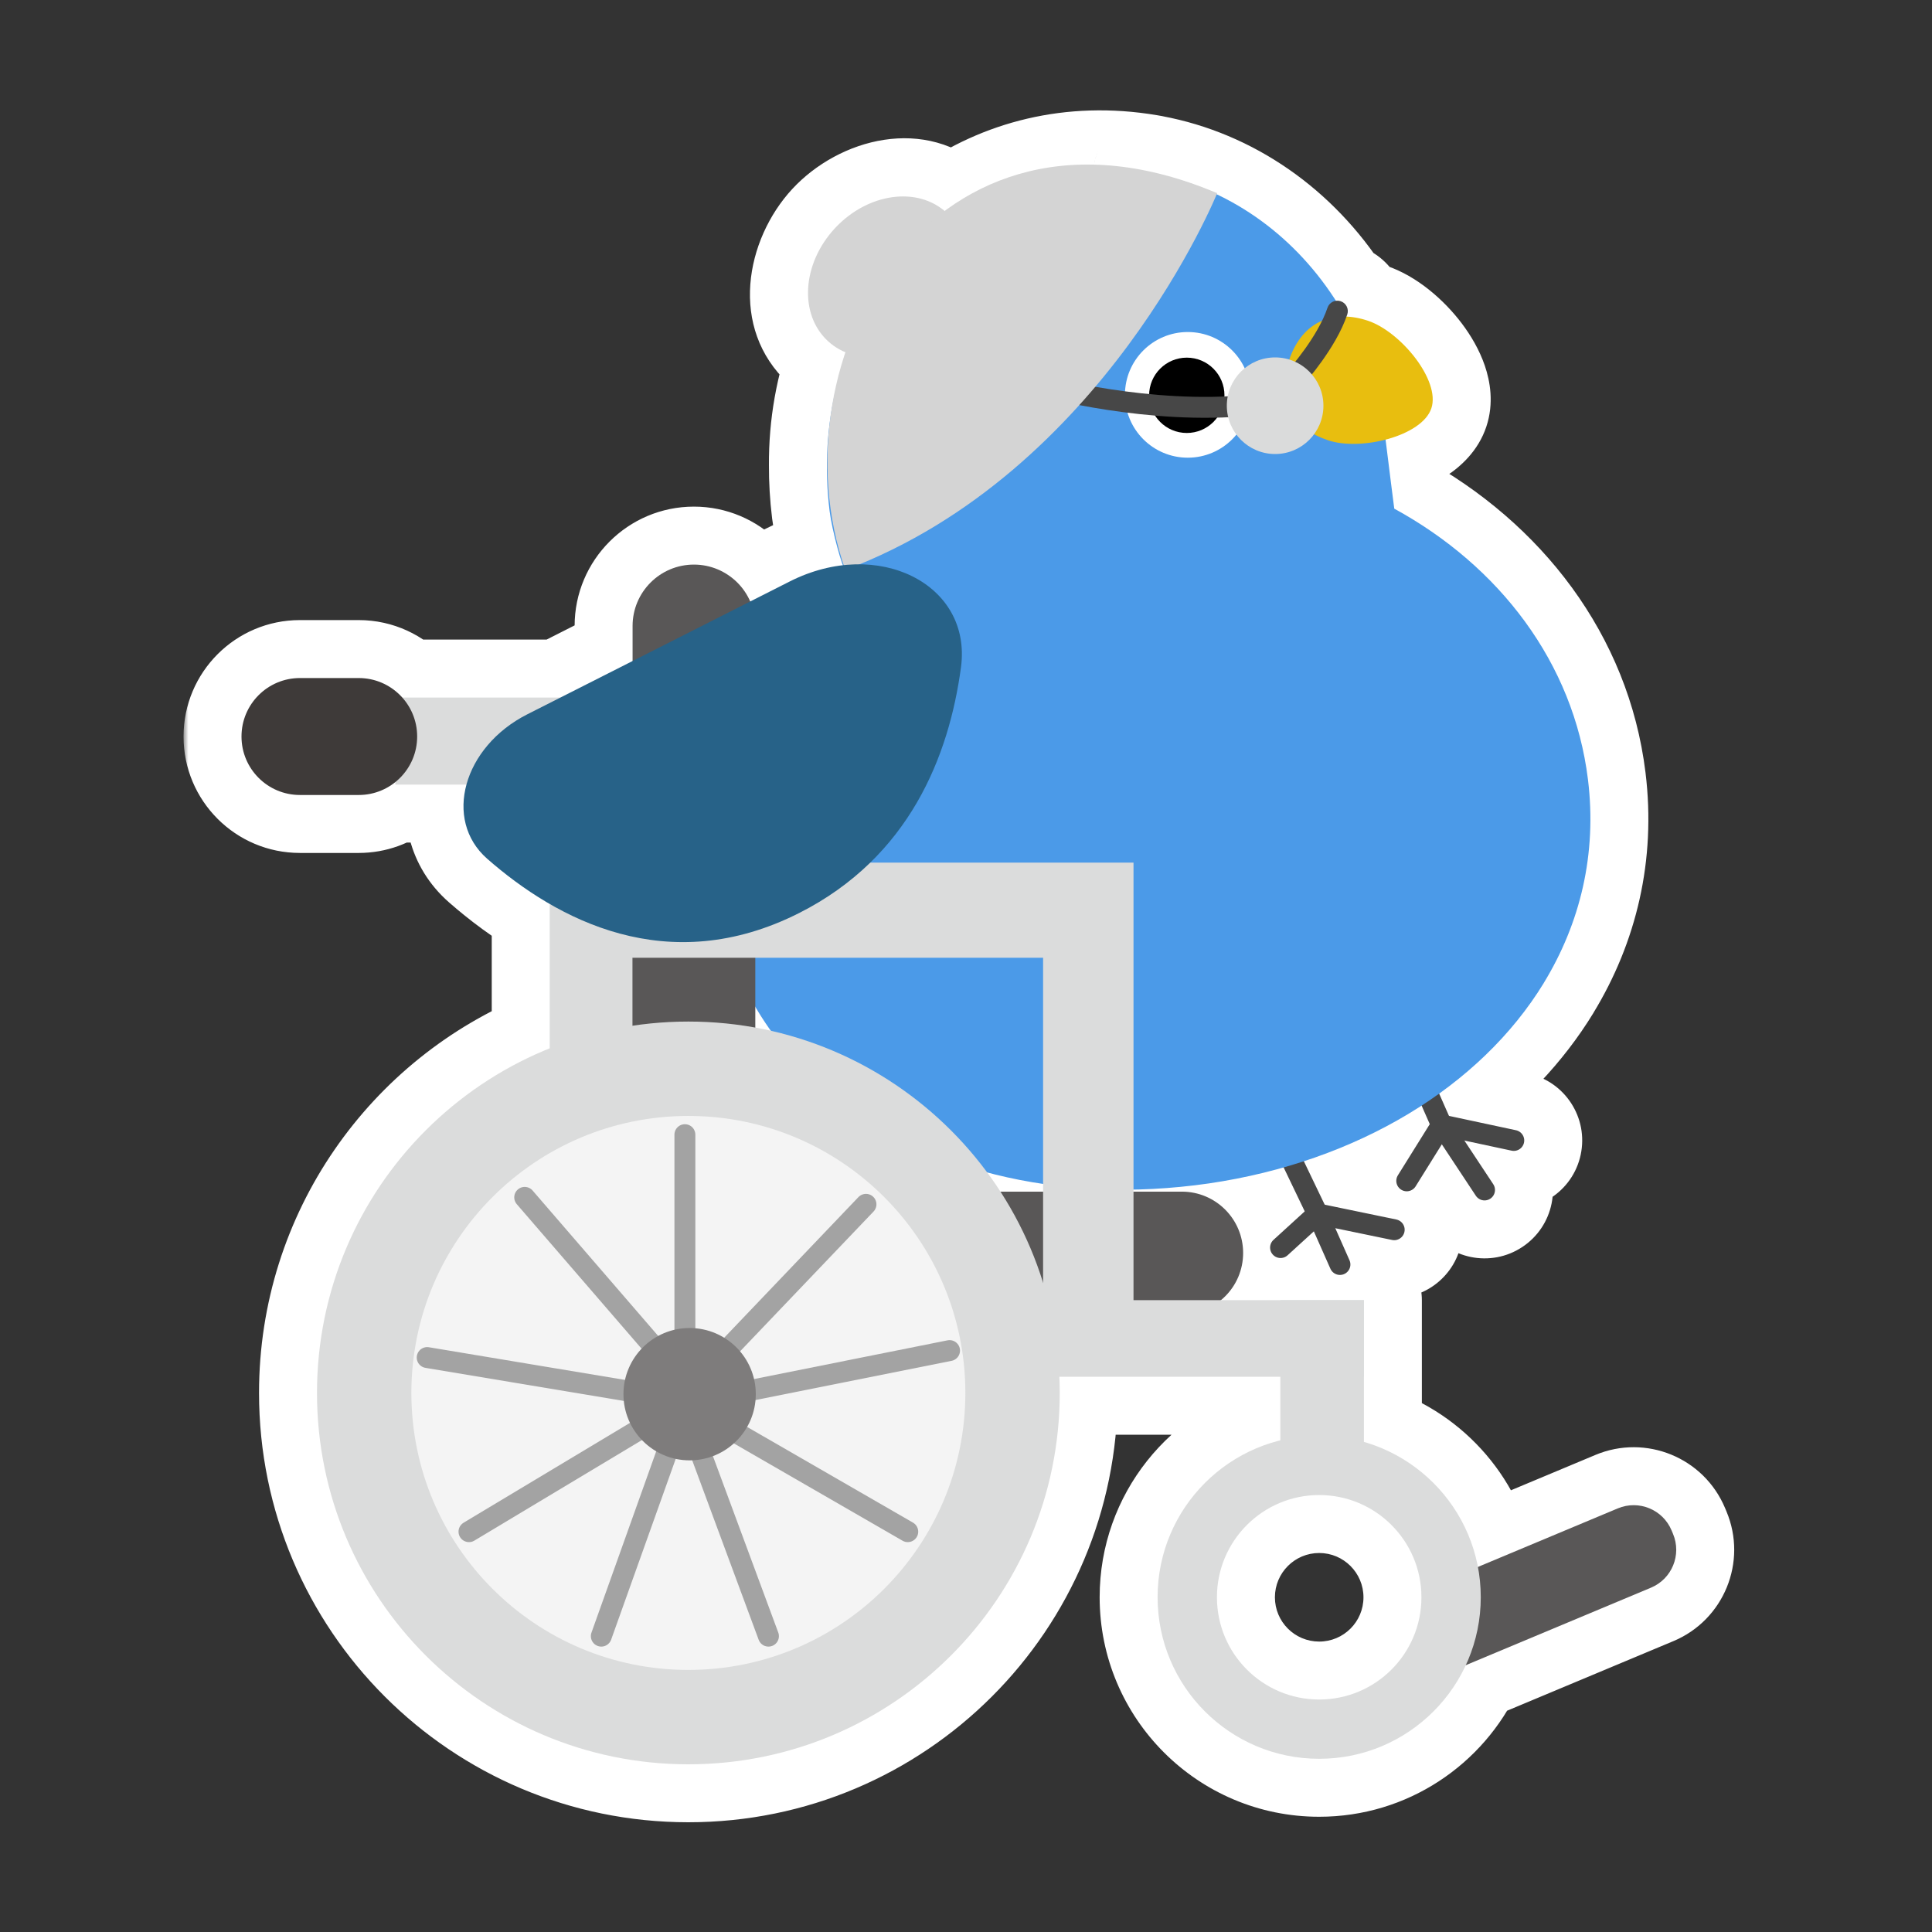 <svg width="200" height="200" viewBox="0 0 200 200" fill="none" xmlns="http://www.w3.org/2000/svg">
<rect x="0" y="0" width="200" height="200" fill="#333333" stroke="none"/>
<mask id="path-1-outside-1_1062_16353" maskUnits="userSpaceOnUse" x="19" y="10.425" width="161" height="179" fill="black">
<rect fill="white" x="19" y="10.425" width="161" height="179"/>
<path d="M98.329 22.362C103.89 18.421 110.934 16.522 118.765 17.841C118.804 17.848 118.843 17.855 118.883 17.861C118.991 17.88 119.099 17.898 119.207 17.918C119.207 17.919 119.206 17.919 119.206 17.921C126.947 19.367 133.805 24.121 138.294 31.138C138.454 31.115 138.622 31.127 138.786 31.182C139.352 31.371 139.659 31.983 139.471 32.55C139.446 32.625 139.417 32.699 139.391 32.774C140.117 32.805 140.865 32.952 141.612 33.202C144.994 34.333 149.136 39.385 148.174 42.268C147.67 43.777 145.689 44.923 143.432 45.511C143.446 45.621 143.463 45.732 143.477 45.843C143.715 47.826 144.334 52.656 144.334 52.656C155.207 58.59 162.9 68.605 164.386 80.696C165.33 88.397 163.585 95.571 159.814 101.75V101.757C157.141 106.13 153.452 110.003 148.982 113.213L149.997 115.516L156.934 117.001C157.517 117.126 157.889 117.701 157.765 118.285C157.64 118.869 157.065 119.241 156.481 119.116L151.593 118.069L154.581 122.589L153.679 123.185L152.777 123.781L149.257 118.458L146.543 122.812C146.227 123.319 145.56 123.474 145.053 123.158C144.546 122.842 144.391 122.175 144.707 121.668L148.01 116.37L147.165 114.453C143.521 116.817 139.421 118.763 134.975 120.213L137.132 124.708L144.546 126.243L144.653 126.271C145.176 126.435 145.499 126.973 145.386 127.521C145.272 128.07 144.762 128.434 144.217 128.378L144.107 128.361L138.229 127.144L139.699 130.462L139.739 130.565C139.909 131.086 139.66 131.662 139.148 131.889C138.636 132.115 138.043 131.913 137.771 131.437L137.722 131.338L136.007 127.468L133.289 129.947C132.848 130.35 132.164 130.317 131.762 129.876C131.359 129.435 131.391 128.751 131.832 128.349L135.065 125.4L132.882 120.852C130.394 121.559 127.807 122.117 125.141 122.508C124.658 122.58 124.167 122.644 123.685 122.702C123.202 122.76 122.711 122.811 122.229 122.861C120.583 123.024 118.952 123.117 117.34 123.146V123.358H122.344C125.848 123.358 128.688 126.2 128.688 129.711L128.681 130.03C128.599 131.653 127.91 133.121 126.828 134.195C126.689 134.334 126.544 134.466 126.393 134.592H141.191V149.265C147.196 150.991 151.815 155.992 152.994 162.208L167.476 156.147C169.644 155.24 172.135 156.261 173.042 158.43L173.192 158.788C174.1 160.956 173.078 163.448 170.91 164.355L151.74 172.377C149.083 178.1 143.285 182.07 136.562 182.07C127.326 182.07 119.835 174.579 119.835 165.343C119.835 157.493 125.241 150.905 132.539 149.104V142.522H109.666C109.69 143.077 109.704 143.635 109.704 144.195C109.704 165.422 92.494 182.64 71.26 182.64C50.026 182.64 32.815 165.429 32.815 144.195C32.816 128.037 42.783 114.21 56.905 108.522V93.575C54.481 92.176 52.31 90.543 50.438 88.901C48.155 86.898 47.527 84.022 48.287 81.223H40.928V80.958C39.89 81.795 38.571 82.297 37.135 82.297H31.049C27.708 82.297 25 79.588 25 76.247V76.24C25 72.9 27.708 70.192 31.049 70.191H37.135C38.927 70.191 40.537 70.971 41.645 72.21H58.015L65.484 68.428V64.798C65.484 61.294 68.326 58.445 71.837 58.445C73.589 58.445 75.175 59.159 76.329 60.306C76.887 60.864 77.341 61.528 77.661 62.264L81.758 60.19C83.594 59.261 85.457 58.717 87.251 58.512C86.812 57.352 86.08 54.509 85.882 52.916C85.684 51.311 85.594 49.729 85.601 48.178C85.567 44.112 86.288 40.159 87.642 36.516C86.93 36.237 86.271 35.833 85.694 35.299C82.7 32.525 83.026 27.305 86.422 23.639C89.818 19.973 94.999 19.249 97.993 22.023C98.111 22.131 98.222 22.246 98.329 22.362ZM136.562 154.766C130.722 154.766 125.978 159.503 125.978 165.351C125.978 171.198 130.714 175.934 136.562 175.935C142.409 175.935 147.146 171.198 147.146 165.351C147.146 159.503 142.402 154.766 136.562 154.766ZM154.581 122.589C154.91 123.087 154.773 123.757 154.275 124.087C153.777 124.416 153.107 124.279 152.777 123.781L154.581 122.589ZM102.193 121.372C102.672 122.019 103.131 122.681 103.568 123.358H107.981V122.561C106 122.268 104.067 121.871 102.193 121.372ZM78.189 106.375C78.729 106.473 79.265 106.583 79.797 106.704C79.224 105.903 78.686 105.077 78.189 104.225V106.375Z"/>
</mask>
<path d="M98.329 22.362C103.89 18.421 110.934 16.522 118.765 17.841C118.804 17.848 118.843 17.855 118.883 17.861C118.991 17.88 119.099 17.898 119.207 17.918C119.207 17.919 119.206 17.919 119.206 17.921C126.947 19.367 133.805 24.121 138.294 31.138C138.454 31.115 138.622 31.127 138.786 31.182C139.352 31.371 139.659 31.983 139.471 32.55C139.446 32.625 139.417 32.699 139.391 32.774C140.117 32.805 140.865 32.952 141.612 33.202C144.994 34.333 149.136 39.385 148.174 42.268C147.67 43.777 145.689 44.923 143.432 45.511C143.446 45.621 143.463 45.732 143.477 45.843C143.715 47.826 144.334 52.656 144.334 52.656C155.207 58.59 162.9 68.605 164.386 80.696C165.33 88.397 163.585 95.571 159.814 101.75V101.757C157.141 106.13 153.452 110.003 148.982 113.213L149.997 115.516L156.934 117.001C157.517 117.126 157.889 117.701 157.765 118.285C157.64 118.869 157.065 119.241 156.481 119.116L151.593 118.069L154.581 122.589L153.679 123.185L152.777 123.781L149.257 118.458L146.543 122.812C146.227 123.319 145.56 123.474 145.053 123.158C144.546 122.842 144.391 122.175 144.707 121.668L148.01 116.37L147.165 114.453C143.521 116.817 139.421 118.763 134.975 120.213L137.132 124.708L144.546 126.243L144.653 126.271C145.176 126.435 145.499 126.973 145.386 127.521C145.272 128.07 144.762 128.434 144.217 128.378L144.107 128.361L138.229 127.144L139.699 130.462L139.739 130.565C139.909 131.086 139.66 131.662 139.148 131.889C138.636 132.115 138.043 131.913 137.771 131.437L137.722 131.338L136.007 127.468L133.289 129.947C132.848 130.35 132.164 130.317 131.762 129.876C131.359 129.435 131.391 128.751 131.832 128.349L135.065 125.4L132.882 120.852C130.394 121.559 127.807 122.117 125.141 122.508C124.658 122.58 124.167 122.644 123.685 122.702C123.202 122.76 122.711 122.811 122.229 122.861C120.583 123.024 118.952 123.117 117.34 123.146V123.358H122.344C125.848 123.358 128.688 126.2 128.688 129.711L128.681 130.03C128.599 131.653 127.91 133.121 126.828 134.195C126.689 134.334 126.544 134.466 126.393 134.592H141.191V149.265C147.196 150.991 151.815 155.992 152.994 162.208L167.476 156.147C169.644 155.24 172.135 156.261 173.042 158.43L173.192 158.788C174.1 160.956 173.078 163.448 170.91 164.355L151.74 172.377C149.083 178.1 143.285 182.07 136.562 182.07C127.326 182.07 119.835 174.579 119.835 165.343C119.835 157.493 125.241 150.905 132.539 149.104V142.522H109.666C109.69 143.077 109.704 143.635 109.704 144.195C109.704 165.422 92.494 182.64 71.26 182.64C50.026 182.64 32.815 165.429 32.815 144.195C32.816 128.037 42.783 114.21 56.905 108.522V93.575C54.481 92.176 52.31 90.543 50.438 88.901C48.155 86.898 47.527 84.022 48.287 81.223H40.928V80.958C39.89 81.795 38.571 82.297 37.135 82.297H31.049C27.708 82.297 25 79.588 25 76.247V76.24C25 72.9 27.708 70.192 31.049 70.191H37.135C38.927 70.191 40.537 70.971 41.645 72.21H58.015L65.484 68.428V64.798C65.484 61.294 68.326 58.445 71.837 58.445C73.589 58.445 75.175 59.159 76.329 60.306C76.887 60.864 77.341 61.528 77.661 62.264L81.758 60.19C83.594 59.261 85.457 58.717 87.251 58.512C86.812 57.352 86.08 54.509 85.882 52.916C85.684 51.311 85.594 49.729 85.601 48.178C85.567 44.112 86.288 40.159 87.642 36.516C86.93 36.237 86.271 35.833 85.694 35.299C82.7 32.525 83.026 27.305 86.422 23.639C89.818 19.973 94.999 19.249 97.993 22.023C98.111 22.131 98.222 22.246 98.329 22.362ZM136.562 154.766C130.722 154.766 125.978 159.503 125.978 165.351C125.978 171.198 130.714 175.934 136.562 175.935C142.409 175.935 147.146 171.198 147.146 165.351C147.146 159.503 142.402 154.766 136.562 154.766ZM154.581 122.589C154.91 123.087 154.773 123.757 154.275 124.087C153.777 124.416 153.107 124.279 152.777 123.781L154.581 122.589ZM102.193 121.372C102.672 122.019 103.131 122.681 103.568 123.358H107.981V122.561C106 122.268 104.067 121.871 102.193 121.372ZM78.189 106.375C78.729 106.473 79.265 106.583 79.797 106.704C79.224 105.903 78.686 105.077 78.189 104.225V106.375Z" fill="#898989"/>
<path d="M98.329 22.362L93.921 26.433C95.967 28.648 99.339 29.001 101.799 27.258L98.329 22.362ZM118.765 17.841L119.769 11.925L119.761 11.924L118.765 17.841ZM118.883 17.861L117.852 23.772L117.864 23.774L118.883 17.861ZM119.207 17.918L125.133 18.856C125.642 15.639 123.492 12.603 120.288 12.016L119.207 17.918ZM119.206 17.921L113.281 16.974C112.768 20.186 114.907 23.222 118.104 23.819L119.206 17.921ZM138.294 31.138L133.24 34.371C134.505 36.349 136.808 37.407 139.133 37.079L138.294 31.138ZM138.786 31.182L140.686 25.49L140.681 25.489L138.786 31.182ZM139.471 32.55L145.163 34.447L145.164 34.445L139.471 32.55ZM139.391 32.774L133.741 30.753C133.099 32.548 133.348 34.542 134.413 36.124C135.477 37.706 137.23 38.688 139.134 38.769L139.391 32.774ZM141.612 33.202L143.515 27.512L143.515 27.512L141.612 33.202ZM148.174 42.268L153.865 44.168L153.865 44.167L148.174 42.268ZM143.432 45.511L141.92 39.704C138.992 40.467 137.089 43.29 137.482 46.29L143.432 45.511ZM143.477 45.843L149.434 45.128L149.432 45.115L143.477 45.843ZM144.334 52.656L138.383 53.419C138.627 55.327 139.772 57.002 141.46 57.923L144.334 52.656ZM164.386 80.696L170.341 79.966L170.341 79.965L164.386 80.696ZM159.814 101.75L154.693 98.624C154.118 99.566 153.814 100.647 153.814 101.75H159.814ZM159.814 101.757L164.934 104.886C165.51 103.944 165.814 102.861 165.814 101.757H159.814ZM148.982 113.213L145.483 108.339C143.179 109.994 142.348 113.036 143.492 115.632L148.982 113.213ZM149.997 115.516L144.506 117.935C145.283 119.697 146.858 120.979 148.741 121.383L149.997 115.516ZM156.934 117.001L158.191 111.134L158.19 111.134L156.934 117.001ZM157.765 118.285L163.632 119.542L163.632 119.539L157.765 118.285ZM156.481 119.116L155.225 124.983L155.229 124.984L156.481 119.116ZM151.593 118.069L152.849 112.202C150.466 111.692 148.01 112.674 146.637 114.688C145.263 116.701 145.244 119.345 146.588 121.379L151.593 118.069ZM154.581 122.589L159.586 119.28L159.586 119.28L154.581 122.589ZM153.679 123.185L150.373 118.177L150.367 118.181L153.679 123.185ZM149.257 118.458L154.261 115.148C153.135 113.444 151.218 112.431 149.176 112.459C147.133 112.486 145.245 113.551 144.165 115.284L149.257 118.458ZM146.543 122.812L151.635 125.987L151.635 125.986L146.543 122.812ZM145.053 123.158L141.876 128.249L141.878 128.25L145.053 123.158ZM144.707 121.668L149.799 124.842L149.799 124.842L144.707 121.668ZM148.01 116.37L153.101 119.544C154.151 117.86 154.3 115.766 153.5 113.951L148.01 116.37ZM147.165 114.453L152.656 112.034C151.946 110.424 150.567 109.207 148.882 108.704C147.197 108.201 145.376 108.462 143.9 109.419L147.165 114.453ZM134.975 120.213L133.114 114.509C131.47 115.045 130.137 116.264 129.458 117.854C128.778 119.444 128.817 121.25 129.565 122.809L134.975 120.213ZM137.132 124.708L131.722 127.304C132.532 128.991 134.083 130.204 135.915 130.583L137.132 124.708ZM144.546 126.243L146.026 120.429C145.939 120.406 145.851 120.386 145.762 120.368L144.546 126.243ZM144.653 126.271L146.456 120.548C146.349 120.514 146.242 120.483 146.133 120.456L144.653 126.271ZM145.386 127.521L151.261 128.739L151.261 128.738L145.386 127.521ZM144.217 128.378L143.316 134.31C143.41 134.324 143.504 134.336 143.598 134.346L144.217 128.378ZM144.107 128.361L142.89 134.237C142.995 134.258 143.101 134.277 143.207 134.293L144.107 128.361ZM138.229 127.144L139.447 121.268C137.245 120.812 134.973 121.625 133.561 123.375C132.148 125.125 131.833 127.517 132.743 129.573L138.229 127.144ZM139.699 130.462L145.295 128.297C145.261 128.208 145.224 128.12 145.185 128.032L139.699 130.462ZM139.739 130.565L145.443 128.703C145.41 128.602 145.374 128.501 145.335 128.401L139.739 130.565ZM139.148 131.889L141.577 137.375L141.579 137.374L139.148 131.889ZM137.771 131.437L132.416 134.141C132.461 134.231 132.509 134.32 132.559 134.407L137.771 131.437ZM137.722 131.338L132.236 133.769C132.277 133.861 132.32 133.952 132.366 134.042L137.722 131.338ZM136.007 127.468L141.492 125.037C140.711 123.273 139.129 121.993 137.24 121.596C135.352 121.199 133.388 121.735 131.963 123.035L136.007 127.468ZM133.289 129.947L137.331 134.382L137.333 134.38L133.289 129.947ZM131.762 129.876L127.327 133.918L127.327 133.918L131.762 129.876ZM131.832 128.349L135.874 132.783L135.875 132.782L131.832 128.349ZM135.065 125.4L139.108 129.834C141.066 128.049 141.621 125.192 140.474 122.804L135.065 125.4ZM132.882 120.852L138.291 118.255C137.027 115.622 134.05 114.281 131.24 115.081L132.882 120.852ZM125.141 122.508L124.27 116.571C124.265 116.572 124.26 116.573 124.255 116.574L125.141 122.508ZM123.685 122.702L124.396 128.66L124.396 128.66L123.685 122.702ZM122.229 122.861L122.819 128.832C122.83 128.831 122.841 128.83 122.852 128.829L122.229 122.861ZM117.34 123.146L117.229 117.147C113.959 117.208 111.34 119.876 111.34 123.146H117.34ZM117.34 123.358H111.34C111.34 126.672 114.026 129.358 117.34 129.358V123.358ZM122.344 123.358L122.344 117.358H122.344V123.358ZM128.688 129.711L134.687 129.858C134.688 129.809 134.688 129.76 134.688 129.711H128.688ZM128.681 130.03L134.673 130.333C134.676 130.281 134.678 130.229 134.679 130.177L128.681 130.03ZM126.828 134.195L122.599 129.939C122.594 129.944 122.59 129.948 122.586 129.952L126.828 134.195ZM126.393 134.592L122.561 129.974C120.615 131.589 119.891 134.25 120.749 136.628C121.607 139.007 123.864 140.592 126.393 140.592V134.592ZM141.191 134.592H147.191C147.191 131.278 144.505 128.592 141.191 128.592V134.592ZM141.191 149.265H135.191C135.191 151.94 136.962 154.292 139.533 155.031L141.191 149.265ZM152.994 162.208L147.099 163.326C147.437 165.104 148.558 166.635 150.152 167.492C151.746 168.349 153.641 168.441 155.31 167.743L152.994 162.208ZM167.476 156.147L165.16 150.612L165.159 150.613L167.476 156.147ZM173.042 158.43L167.507 160.746L167.509 160.751L173.042 158.43ZM173.192 158.788L178.727 156.472L178.725 156.466L173.192 158.788ZM170.91 164.355L173.226 169.89L173.227 169.89L170.91 164.355ZM151.74 172.377L149.424 166.842C148.044 167.42 146.929 168.493 146.298 169.85L151.74 172.377ZM136.562 182.07L136.561 188.07H136.562V182.07ZM119.835 165.343L113.835 165.343V165.343H119.835ZM132.539 149.104L133.977 154.929C136.656 154.267 138.539 151.863 138.539 149.104H132.539ZM132.539 142.522H138.539C138.539 139.209 135.853 136.522 132.539 136.522V142.522ZM109.666 142.522V136.522C108.03 136.522 106.465 137.19 105.333 138.372C104.202 139.553 103.601 141.145 103.672 142.779L109.666 142.522ZM109.704 144.195L115.704 144.195L115.704 144.195L109.704 144.195ZM71.26 182.64L71.26 188.64H71.26V182.64ZM32.815 144.195L26.815 144.195V144.195H32.815ZM56.905 108.522L59.147 114.088C61.418 113.173 62.905 110.971 62.905 108.522H56.905ZM56.905 93.575H62.905C62.905 91.431 61.761 89.451 59.905 88.379L56.905 93.575ZM50.438 88.901L46.48 93.411L46.483 93.414L50.438 88.901ZM48.287 81.223L54.077 82.796C54.567 80.992 54.189 79.063 53.053 77.578C51.918 76.094 50.156 75.223 48.287 75.223V81.223ZM40.928 81.223H34.928C34.928 84.536 37.614 87.223 40.928 87.223V81.223ZM40.928 80.958H46.928C46.928 78.647 45.601 76.542 43.517 75.545C41.432 74.548 38.961 74.837 37.162 76.287L40.928 80.958ZM37.135 82.297L37.135 88.297L37.135 88.297L37.135 82.297ZM31.049 82.297L31.048 88.297H31.049V82.297ZM25 76.24L19 76.24V76.24H25ZM31.049 70.191L31.049 64.191L31.048 64.191L31.049 70.191ZM37.135 70.191L37.135 64.191H37.135V70.191ZM41.645 72.21L37.172 76.21C38.31 77.482 39.937 78.21 41.645 78.21V72.21ZM58.015 72.21V78.21C58.956 78.21 59.885 77.988 60.725 77.563L58.015 72.21ZM65.484 68.428L68.195 73.781C70.213 72.759 71.484 70.689 71.484 68.428H65.484ZM71.837 58.445L71.837 52.445H71.837V58.445ZM76.329 60.306L80.572 56.063C80.567 56.059 80.563 56.054 80.558 56.05L76.329 60.306ZM77.661 62.264L72.16 64.66C72.82 66.174 74.074 67.349 75.628 67.909C77.181 68.468 78.897 68.363 80.37 67.617L77.661 62.264ZM81.758 60.19L84.467 65.544L84.468 65.543L81.758 60.19ZM87.251 58.512L87.934 64.473C89.772 64.262 91.41 63.215 92.374 61.635C93.337 60.055 93.518 58.119 92.863 56.389L87.251 58.512ZM85.882 52.916L79.927 53.649L79.927 53.655L85.882 52.916ZM85.601 48.178L91.6 48.204C91.601 48.178 91.601 48.153 91.6 48.128L85.601 48.178ZM87.642 36.516L93.266 38.605C94.406 35.538 92.878 32.124 89.831 30.93L87.642 36.516ZM85.694 35.299L81.617 39.7L81.617 39.7L85.694 35.299ZM86.422 23.639L82.02 19.561L82.02 19.561L86.422 23.639ZM97.993 22.023L102.071 17.621L102.071 17.621L97.993 22.023ZM136.562 154.766L136.562 148.766L136.561 148.766L136.562 154.766ZM125.978 165.351L119.978 165.351L119.978 165.351L125.978 165.351ZM136.562 175.935L136.561 181.935H136.562V175.935ZM147.146 165.351L153.146 165.351V165.351H147.146ZM154.275 124.087L157.584 129.092L157.587 129.09L154.275 124.087ZM102.193 121.372L103.737 115.574C101.274 114.918 98.665 115.89 97.232 117.998C95.799 120.106 95.853 122.889 97.368 124.939L102.193 121.372ZM103.568 123.358L98.529 126.616C99.635 128.326 101.532 129.358 103.568 129.358V123.358ZM107.981 123.358V129.358C111.295 129.358 113.981 126.672 113.981 123.358H107.981ZM107.981 122.561H113.981C113.981 119.585 111.8 117.059 108.857 116.625L107.981 122.561ZM78.189 106.375H72.189C72.189 109.274 74.261 111.758 77.113 112.278L78.189 106.375ZM79.797 106.704L78.469 112.555C80.898 113.106 83.415 112.1 84.793 110.026C86.172 107.952 86.126 105.242 84.678 103.216L79.797 106.704ZM78.189 104.225L83.369 101.197C82.002 98.858 79.236 97.725 76.62 98.433C74.005 99.141 72.189 101.515 72.189 104.225H78.189ZM98.329 22.362L101.799 27.258C106.098 24.21 111.542 22.709 117.768 23.758L118.765 17.841L119.761 11.924C110.326 10.335 101.683 12.631 94.86 17.467L98.329 22.362ZM118.765 17.841L117.76 23.756C117.782 23.76 117.796 23.762 117.852 23.772L118.883 17.861L119.913 11.95C119.89 11.947 119.826 11.935 119.769 11.925L118.765 17.841ZM118.883 17.861L117.864 23.774C118.001 23.798 118.059 23.807 118.126 23.82L119.207 17.918L120.288 12.016C120.139 11.989 119.98 11.962 119.902 11.948L118.883 17.861ZM119.207 17.918L113.281 16.98C113.3 16.859 113.321 16.748 113.343 16.648C113.364 16.549 113.387 16.458 113.408 16.378C113.43 16.297 113.451 16.223 113.471 16.158C113.491 16.093 113.51 16.034 113.528 15.982C113.546 15.93 113.563 15.883 113.578 15.841C113.593 15.8 113.607 15.763 113.62 15.731C113.633 15.698 113.644 15.67 113.654 15.645C113.664 15.621 113.673 15.599 113.681 15.581C113.688 15.563 113.695 15.548 113.7 15.536C113.705 15.524 113.71 15.514 113.713 15.506C113.716 15.499 113.719 15.494 113.72 15.491C113.72 15.489 113.721 15.488 113.721 15.488C113.721 15.488 113.721 15.488 113.721 15.488C113.721 15.488 113.721 15.488 113.721 15.488C113.721 15.488 113.721 15.488 113.721 15.488C113.721 15.488 113.721 15.488 113.721 15.488C113.721 15.489 113.719 15.492 113.718 15.496C113.716 15.501 113.713 15.507 113.71 15.514C113.703 15.53 113.693 15.551 113.682 15.578C113.637 15.685 113.561 15.873 113.485 16.112C113.447 16.233 113.409 16.366 113.374 16.511C113.339 16.655 113.307 16.81 113.281 16.974L119.206 17.921L125.131 18.868C125.105 19.032 125.073 19.186 125.038 19.33C125.003 19.475 124.965 19.607 124.928 19.727C124.852 19.967 124.776 20.154 124.731 20.26C124.72 20.287 124.71 20.308 124.704 20.323C124.701 20.331 124.698 20.337 124.696 20.341C124.694 20.346 124.693 20.349 124.692 20.349C124.692 20.35 124.692 20.35 124.692 20.35C124.692 20.35 124.692 20.35 124.692 20.35C124.692 20.35 124.692 20.349 124.692 20.349C124.693 20.349 124.693 20.348 124.694 20.346C124.695 20.344 124.697 20.338 124.701 20.331C124.704 20.323 124.708 20.313 124.713 20.301C124.719 20.289 124.725 20.273 124.733 20.256C124.741 20.238 124.75 20.216 124.76 20.192C124.77 20.167 124.781 20.138 124.794 20.106C124.806 20.074 124.821 20.037 124.836 19.995C124.851 19.954 124.868 19.907 124.886 19.855C124.904 19.802 124.923 19.743 124.943 19.678C124.963 19.613 124.984 19.54 125.006 19.459C125.027 19.378 125.05 19.287 125.071 19.188C125.093 19.088 125.114 18.977 125.133 18.856L119.207 17.918ZM119.206 17.921L118.104 23.819C124.11 24.941 129.584 28.656 133.24 34.371L138.294 31.138L143.348 27.904C138.026 19.585 129.784 13.793 120.308 12.023L119.206 17.921ZM138.294 31.138L139.133 37.079C138.424 37.179 137.653 37.128 136.891 36.874L138.786 31.182L140.681 25.489C139.591 25.126 138.484 25.051 137.455 25.197L138.294 31.138ZM138.786 31.182L136.886 36.873C134.315 36.015 132.919 33.235 133.778 30.655L139.471 32.55L145.164 34.445C146.399 30.732 144.389 26.727 140.686 25.49L138.786 31.182ZM139.471 32.55L133.779 30.652C133.785 30.633 133.79 30.62 133.791 30.615C133.793 30.61 133.793 30.61 133.79 30.62C133.785 30.632 133.782 30.64 133.773 30.666C133.765 30.687 133.754 30.718 133.741 30.753L139.391 32.774L145.04 34.796C145.051 34.766 145.042 34.789 145.073 34.705C145.092 34.651 145.126 34.557 145.163 34.447L139.471 32.55ZM139.391 32.774L139.134 38.769C139.235 38.773 139.428 38.798 139.71 38.892L141.612 33.202L143.515 27.512C142.302 27.106 140.999 26.838 139.647 26.78L139.391 32.774ZM141.612 33.202L139.709 38.892C139.696 38.888 139.974 38.995 140.456 39.379C140.908 39.74 141.366 40.208 141.741 40.703C142.131 41.217 142.304 41.591 142.351 41.731C142.422 41.938 142.154 41.352 142.483 40.368L148.174 42.268L153.865 44.167C154.675 41.741 154.25 39.443 153.709 37.857C153.145 36.204 152.251 34.703 151.303 33.453C149.517 31.097 146.725 28.585 143.515 27.512L141.612 33.202ZM148.174 42.268L142.483 40.367C142.66 39.836 142.912 39.502 143.05 39.346C143.184 39.195 143.253 39.163 143.18 39.211C143.113 39.255 142.971 39.336 142.74 39.433C142.513 39.528 142.236 39.622 141.92 39.704L143.432 45.511L144.943 51.317C146.529 50.904 148.226 50.248 149.74 49.259C151.181 48.319 153.019 46.701 153.865 44.168L148.174 42.268ZM143.432 45.511L137.482 46.29C137.494 46.378 137.507 46.469 137.512 46.507C137.516 46.531 137.518 46.546 137.519 46.557C137.521 46.569 137.521 46.572 137.521 46.57L143.477 45.843L149.432 45.115C149.419 45.005 149.405 44.906 149.397 44.847C149.386 44.773 149.384 44.754 149.381 44.731L143.432 45.511ZM143.477 45.843L137.519 46.558C137.641 47.572 137.858 49.296 138.042 50.748C138.135 51.478 138.22 52.146 138.282 52.631C138.313 52.873 138.338 53.07 138.355 53.207C138.364 53.275 138.371 53.328 138.376 53.364C138.378 53.382 138.38 53.396 138.381 53.405C138.381 53.41 138.382 53.413 138.382 53.416C138.382 53.417 138.383 53.418 138.383 53.419C138.383 53.419 138.383 53.419 138.383 53.419C138.383 53.419 138.383 53.419 138.383 53.419C138.383 53.419 138.383 53.419 144.334 52.656C150.285 51.893 150.285 51.893 150.285 51.893C150.285 51.893 150.285 51.893 150.285 51.893C150.285 51.893 150.285 51.892 150.285 51.892C150.285 51.892 150.285 51.891 150.285 51.89C150.285 51.887 150.284 51.884 150.284 51.88C150.282 51.87 150.281 51.857 150.278 51.839C150.274 51.803 150.267 51.751 150.258 51.683C150.241 51.547 150.216 51.352 150.185 51.11C150.123 50.628 150.039 49.964 149.947 49.238C149.762 47.78 149.55 46.096 149.434 45.128L143.477 45.843ZM144.334 52.656L141.46 57.923C150.906 63.078 157.216 71.544 158.431 81.428L164.386 80.696L170.341 79.965C168.585 65.666 159.508 54.102 147.208 47.389L144.334 52.656ZM164.386 80.696L158.43 81.427C159.203 87.725 157.791 93.547 154.693 98.624L159.814 101.75L164.936 104.876C169.38 97.594 171.458 89.069 170.341 79.966L164.386 80.696ZM159.814 101.75H153.814V101.757H159.814H165.814V101.75H159.814ZM159.814 101.757L154.695 98.628C152.481 102.249 149.369 105.548 145.483 108.339L148.982 113.213L152.482 118.087C157.535 114.458 161.801 110.011 164.934 104.886L159.814 101.757ZM148.982 113.213L143.492 115.632L144.506 117.935L149.997 115.516L155.488 113.096L154.473 110.794L148.982 113.213ZM149.997 115.516L148.741 121.383L155.677 122.868L156.934 117.001L158.19 111.134L151.253 109.649L149.997 115.516ZM156.934 117.001L155.677 122.868C153.018 122.298 151.33 119.683 151.897 117.031L157.765 118.285L163.632 119.539C164.449 115.719 162.017 111.954 158.191 111.134L156.934 117.001ZM157.765 118.285L151.898 117.028C152.467 114.373 155.079 112.682 157.734 113.248L156.481 119.116L155.229 124.984C159.051 125.8 162.813 123.365 163.632 119.542L157.765 118.285ZM156.481 119.116L157.738 113.249L152.849 112.202L151.593 118.069L150.336 123.936L155.225 124.983L156.481 119.116ZM151.593 118.069L146.588 121.379L149.576 125.898L154.581 122.589L159.586 119.28L156.598 114.76L151.593 118.069ZM154.581 122.589L151.275 117.582L150.373 118.177L153.679 123.185L156.984 128.192L157.887 127.596L154.581 122.589ZM153.679 123.185L150.367 118.181L149.465 118.778L152.777 123.781L156.089 128.784L156.991 128.188L153.679 123.185ZM152.777 123.781L157.782 120.471L154.261 115.148L149.257 118.458L144.252 121.768L147.773 127.091L152.777 123.781ZM149.257 118.458L144.165 115.284L141.451 119.639L146.543 122.812L151.635 125.986L154.349 121.632L149.257 118.458ZM146.543 122.812L141.451 119.638C142.888 117.333 145.922 116.629 148.227 118.067L145.053 123.158L141.878 128.25C145.198 130.319 149.566 129.305 151.635 125.987L146.543 122.812ZM145.053 123.158L148.229 118.068C150.53 119.504 151.237 122.535 149.799 124.842L144.707 121.668L139.615 118.494C137.545 121.815 138.562 126.181 141.876 128.249L145.053 123.158ZM144.707 121.668L149.799 124.842L153.101 119.544L148.01 116.37L142.918 113.196L139.615 118.494L144.707 121.668ZM148.01 116.37L153.5 113.951L152.656 112.034L147.165 114.453L141.674 116.873L142.519 118.79L148.01 116.37ZM147.165 114.453L143.9 109.419C140.716 111.484 137.092 113.211 133.114 114.509L134.975 120.213L136.835 125.917C141.749 124.314 146.325 122.149 150.43 119.487L147.165 114.453ZM134.975 120.213L129.565 122.809L131.722 127.304L137.132 124.708L142.541 122.112L140.384 117.617L134.975 120.213ZM137.132 124.708L135.915 130.583L143.329 132.119L144.546 126.243L145.762 120.368L138.348 118.833L137.132 124.708ZM144.546 126.243L143.066 132.058L143.173 132.085L144.653 126.271L146.133 120.456L146.026 120.429L144.546 126.243ZM144.653 126.271L142.851 131.993C140.46 131.24 138.995 128.796 139.51 126.305L145.386 127.521L151.261 128.738C152.004 125.15 149.893 121.63 146.456 120.548L144.653 126.271ZM145.386 127.521L139.511 126.304C140.028 123.808 142.348 122.152 144.836 122.41L144.217 128.378L143.598 134.346C147.177 134.717 150.516 132.332 151.261 128.739L145.386 127.521ZM144.217 128.378L145.117 122.446L145.008 122.429L144.107 128.361L143.207 134.293L143.316 134.31L144.217 128.378ZM144.107 128.361L145.325 122.486L139.447 121.268L138.229 127.144L137.012 133.019L142.89 134.237L144.107 128.361ZM138.229 127.144L132.743 129.573L134.213 132.892L139.699 130.462L145.185 128.032L143.715 124.714L138.229 127.144ZM139.699 130.462L134.103 132.626L134.143 132.73L139.739 130.565L145.335 128.401L145.295 128.297L139.699 130.462ZM139.739 130.565L134.036 132.427C133.259 130.049 134.39 127.435 136.718 126.403L139.148 131.889L141.579 137.374C144.931 135.889 146.56 132.124 145.443 128.703L139.739 130.565ZM139.148 131.889L136.72 126.402C139.05 125.37 141.746 126.293 142.984 128.466L137.771 131.437L132.559 134.407C134.34 137.533 138.223 138.86 141.577 137.375L139.148 131.889ZM137.771 131.437L143.127 128.732L143.078 128.633L137.722 131.338L132.366 134.042L132.416 134.141L137.771 131.437ZM137.722 131.338L143.207 128.907L141.492 125.037L136.007 127.468L130.521 129.898L132.236 133.769L137.722 131.338ZM136.007 127.468L131.963 123.035L129.245 125.515L133.289 129.947L137.333 134.38L140.051 131.9L136.007 127.468ZM133.289 129.947L129.247 125.513C131.259 123.679 134.37 123.831 136.196 125.834L131.762 129.876L127.327 133.918C129.958 136.804 134.436 137.02 137.331 134.382L133.289 129.947ZM131.762 129.876L136.196 125.834C138.023 127.839 137.885 130.95 135.874 132.783L131.832 128.349L127.79 123.914C124.896 126.552 124.696 131.031 127.327 133.918L131.762 129.876ZM131.832 128.349L135.875 132.782L139.108 129.834L135.065 125.4L131.023 120.967L127.789 123.915L131.832 128.349ZM135.065 125.4L140.474 122.804L138.291 118.255L132.882 120.852L127.473 123.448L129.656 127.997L135.065 125.4ZM132.882 120.852L131.24 115.081C129.007 115.716 126.678 116.218 124.27 116.571L125.141 122.508L126.012 128.444C128.936 128.015 131.78 127.403 134.524 126.623L132.882 120.852ZM125.141 122.508L124.255 116.574C123.839 116.636 123.408 116.693 122.973 116.744L123.685 122.702L124.396 128.66C124.927 128.596 125.476 128.524 126.026 128.442L125.141 122.508ZM123.685 122.702L122.973 116.744C122.542 116.796 122.097 116.842 121.605 116.894L122.229 122.861L122.852 128.829C123.325 128.779 123.861 128.724 124.396 128.66L123.685 122.702ZM122.229 122.861L121.638 116.89C120.157 117.037 118.686 117.121 117.229 117.147L117.34 123.146L117.45 129.145C119.218 129.113 121.01 129.011 122.819 128.832L122.229 122.861ZM117.34 123.146H111.34V123.358H117.34H123.34V123.146H117.34ZM117.34 123.358V129.358H122.344V123.358V117.358H117.34V123.358ZM122.344 123.358L122.344 129.358C122.529 129.358 122.688 129.508 122.688 129.711H128.688H134.688C134.688 122.891 129.167 117.358 122.344 117.358L122.344 123.358ZM128.688 129.711L122.69 129.564L122.682 129.884L128.681 130.03L134.679 130.177L134.687 129.858L128.688 129.711ZM128.681 130.03L122.688 129.728C122.684 129.822 122.648 129.89 122.599 129.939L126.828 134.195L131.057 138.451C133.171 136.351 134.514 133.484 134.673 130.333L128.681 130.03ZM126.828 134.195L122.586 129.952C122.582 129.956 122.574 129.963 122.561 129.974L126.393 134.592L130.224 139.209C130.513 138.969 130.797 138.712 131.071 138.438L126.828 134.195ZM126.393 134.592V140.592H141.191V134.592V128.592H126.393V134.592ZM141.191 134.592H135.191V149.265H141.191H147.191V134.592H141.191ZM141.191 149.265L139.533 155.031C143.379 156.137 146.345 159.353 147.099 163.326L152.994 162.208L158.889 161.09C157.284 152.63 151.012 145.845 142.85 143.498L141.191 149.265ZM152.994 162.208L155.31 167.743L169.792 161.682L167.476 156.147L165.159 150.613L150.678 156.673L152.994 162.208ZM167.476 156.147L169.792 161.682C168.903 162.054 167.879 161.634 167.507 160.746L173.042 158.43L178.577 156.113C176.39 150.889 170.385 148.426 165.16 150.612L167.476 156.147ZM173.042 158.43L167.509 160.751L167.66 161.11L173.192 158.788L178.725 156.466L178.575 156.108L173.042 158.43ZM173.192 158.788L167.658 161.104C167.286 160.216 167.705 159.192 168.594 158.821L170.91 164.355L173.227 169.89C178.452 167.704 180.914 161.697 178.727 156.472L173.192 158.788ZM170.91 164.355L168.594 158.82L149.424 166.842L151.74 172.377L154.056 177.912L173.226 169.89L170.91 164.355ZM151.74 172.377L146.298 169.85C144.587 173.536 140.862 176.07 136.562 176.07V182.07V188.07C145.708 188.07 153.579 182.664 157.182 174.904L151.74 172.377ZM136.562 182.07L136.562 176.07C130.64 176.07 125.835 171.265 125.835 165.343H119.835H113.835C113.835 177.892 124.012 188.07 136.561 188.07L136.562 182.07ZM119.835 165.343L125.835 165.343C125.835 160.316 129.296 156.084 133.977 154.929L132.539 149.104L131.101 143.278C121.186 145.725 113.835 154.669 113.835 165.343L119.835 165.343ZM132.539 149.104H138.539V142.522H132.539H126.539V149.104H132.539ZM132.539 142.522V136.522H109.666V142.522V148.522H132.539V142.522ZM109.666 142.522L103.672 142.779C103.692 143.266 103.704 143.736 103.704 144.195L109.704 144.195L115.704 144.195C115.704 143.533 115.687 142.889 115.661 142.266L109.666 142.522ZM109.704 144.195H103.704C103.704 162.109 89.179 176.64 71.26 176.64V182.64V188.64C95.808 188.64 115.704 168.735 115.704 144.195H109.704ZM71.26 182.64L71.26 176.64C53.34 176.64 38.815 162.115 38.815 144.195H32.815H26.815C26.815 168.743 46.712 188.64 71.26 188.64L71.26 182.64ZM32.815 144.195L38.815 144.195C38.816 130.568 47.218 118.892 59.147 114.088L56.905 108.522L54.664 102.957C38.349 109.527 26.816 125.505 26.815 144.195L32.815 144.195ZM56.905 108.522H62.905V93.575H56.905H50.905V108.522H56.905ZM56.905 93.575L59.905 88.379C57.881 87.21 56.027 85.822 54.392 84.389L50.438 88.901L46.483 93.414C48.594 95.263 51.081 97.141 53.906 98.772L56.905 93.575ZM50.438 88.901L54.395 84.392C54.153 84.179 54.067 83.998 54.023 83.833C53.972 83.639 53.942 83.295 54.077 82.796L48.287 81.223L42.497 79.65C41.225 84.33 42.232 89.683 46.48 93.411L50.438 88.901ZM48.287 81.223V75.223H40.928V81.223V87.223H48.287V81.223ZM40.928 81.223H46.928V80.958H40.928H34.928V81.223H40.928ZM40.928 80.958L37.162 76.287C37.157 76.291 37.154 76.293 37.151 76.294C37.15 76.295 37.149 76.296 37.148 76.296C37.148 76.296 37.148 76.296 37.148 76.296C37.148 76.296 37.148 76.296 37.148 76.296C37.148 76.296 37.148 76.296 37.148 76.296C37.148 76.296 37.148 76.296 37.148 76.296C37.148 76.296 37.144 76.297 37.135 76.297L37.135 82.297L37.135 88.297C39.996 88.297 42.632 87.291 44.694 85.629L40.928 80.958ZM37.135 82.297V76.297H31.049V82.297V88.297H37.135V82.297ZM31.049 82.297L31.049 76.297C31.038 76.297 31.033 76.296 31.033 76.296C31.033 76.296 31.033 76.296 31.032 76.296C31.031 76.295 31.024 76.291 31.015 76.282C31.006 76.273 31.002 76.266 31.002 76.265C31.001 76.264 31.001 76.264 31.001 76.263C31.001 76.263 31 76.258 31 76.247H25H19C19 82.901 24.393 88.296 31.048 88.297L31.049 82.297ZM25 76.247H31V76.24H25H19V76.247H25ZM25 76.24L31 76.24C31 76.229 31.001 76.224 31.001 76.224C31.001 76.224 31.001 76.224 31.001 76.223C31.002 76.222 31.006 76.215 31.014 76.206C31.023 76.197 31.03 76.194 31.032 76.193C31.032 76.193 31.032 76.193 31.033 76.192C31.033 76.192 31.038 76.191 31.049 76.191L31.049 70.191L31.048 64.191C24.395 64.192 19 69.585 19 76.24L25 76.24ZM31.049 70.191V76.191H37.135V70.191V64.191H31.049V70.191ZM37.135 70.191L37.135 76.191C37.141 76.191 37.145 76.192 37.147 76.192C37.149 76.192 37.15 76.192 37.151 76.192C37.151 76.192 37.151 76.192 37.151 76.193C37.154 76.194 37.163 76.199 37.172 76.21L41.645 72.21L46.117 68.21C43.92 65.754 40.707 64.192 37.135 64.191L37.135 70.191ZM41.645 72.21V78.21H58.015V72.21V66.21H41.645V72.21ZM58.015 72.21L60.725 77.563L68.195 73.781L65.484 68.428L62.774 63.075L55.304 66.857L58.015 72.21ZM65.484 68.428H71.484V64.798H65.484H59.484V68.428H65.484ZM65.484 64.798H71.484C71.484 64.603 71.644 64.445 71.837 64.445V58.445V52.445C65.007 52.445 59.484 57.984 59.484 64.798H65.484ZM71.837 58.445L71.837 64.445C71.891 64.445 71.931 64.455 71.968 64.471C72.009 64.488 72.055 64.517 72.1 64.562L76.329 60.306L80.558 56.05C78.339 53.845 75.255 52.445 71.837 52.445L71.837 58.445ZM76.329 60.306L72.086 64.548C72.112 64.574 72.139 64.611 72.16 64.66L77.661 62.264L83.162 59.868C82.542 58.445 81.663 57.154 80.572 56.063L76.329 60.306ZM77.661 62.264L80.37 67.617L84.467 65.544L81.758 60.19L79.049 54.837L74.952 56.91L77.661 62.264ZM81.758 60.19L84.468 65.543C85.684 64.927 86.862 64.596 87.934 64.473L87.251 58.512L86.568 52.551C84.051 52.839 81.503 53.594 79.047 54.837L81.758 60.19ZM87.251 58.512L92.863 56.389C92.769 56.139 92.542 55.407 92.298 54.426C92.057 53.458 91.891 52.62 91.836 52.177L85.882 52.916L79.927 53.655C80.186 55.733 81.036 59.041 81.639 60.635L87.251 58.512ZM85.882 52.916L91.837 52.183C91.671 50.832 91.595 49.503 91.6 48.204L85.601 48.178L79.601 48.152C79.593 49.954 79.698 51.789 79.927 53.649L85.882 52.916ZM85.601 48.178L91.6 48.128C91.573 44.803 92.162 41.575 93.266 38.605L87.642 36.516L82.017 34.426C80.413 38.743 79.561 43.42 79.601 48.228L85.601 48.178ZM87.642 36.516L89.831 30.93C89.806 30.919 89.792 30.911 89.785 30.908C89.78 30.904 89.776 30.901 89.772 30.897L85.694 35.299L81.617 39.7C82.769 40.767 84.075 41.562 85.452 42.102L87.642 36.516ZM85.694 35.299L89.772 30.897C89.767 30.893 89.743 30.874 89.712 30.789C89.677 30.692 89.631 30.491 89.65 30.177C89.691 29.53 90.008 28.596 90.824 27.716L86.422 23.639L82.02 19.561C77.183 24.783 75.401 33.942 81.617 39.7L85.694 35.299ZM86.422 23.639L90.823 27.716C91.639 26.836 92.546 26.448 93.188 26.358C93.5 26.314 93.704 26.346 93.803 26.373C93.89 26.397 93.911 26.42 93.916 26.424L97.993 22.023L102.071 17.621C95.854 11.862 86.858 14.339 82.02 19.561L86.422 23.639ZM97.993 22.023L93.916 26.424C93.895 26.405 93.885 26.395 93.887 26.396C93.887 26.397 93.891 26.4 93.896 26.406C93.902 26.413 93.91 26.421 93.921 26.433L98.329 22.362L102.737 18.292C102.569 18.11 102.343 17.873 102.071 17.621L97.993 22.023ZM136.562 154.766L136.561 148.766C127.41 148.766 119.978 156.187 119.978 165.351H125.978H131.978C131.978 162.819 134.033 160.766 136.562 160.766L136.562 154.766ZM125.978 165.351L119.978 165.351C119.978 174.511 127.401 181.934 136.561 181.935L136.562 175.935L136.562 169.935C134.028 169.934 131.978 167.884 131.978 165.35L125.978 165.351ZM136.562 175.935V181.935C145.722 181.935 153.146 174.512 153.146 165.351L147.146 165.351L141.146 165.35C141.146 167.884 139.096 169.935 136.562 169.935V175.935ZM147.146 165.351H153.146C153.146 156.187 145.713 148.766 136.562 148.766V154.766V160.766C139.091 160.766 141.146 162.82 141.146 165.351H147.146ZM154.581 122.589L149.576 125.897C148.076 123.629 148.703 120.58 150.964 119.083L154.275 124.087L157.587 129.09C160.844 126.935 161.744 122.545 159.586 119.28L154.581 122.589ZM154.275 124.087L150.966 119.082C153.233 117.583 156.285 118.207 157.782 120.472L152.777 123.781L147.773 127.091C149.929 130.351 154.321 131.25 157.584 129.092L154.275 124.087ZM152.777 123.781L156.086 128.786L157.89 127.594L154.581 122.589L151.272 117.584L149.469 118.776L152.777 123.781ZM102.193 121.372L97.368 124.939C97.774 125.488 98.162 126.047 98.529 126.616L103.568 123.358L108.607 120.101C108.099 119.316 107.569 118.55 107.018 117.806L102.193 121.372ZM103.568 123.358V129.358H107.981V123.358V117.358H103.568V123.358ZM107.981 123.358H113.981V122.561H107.981H101.981V123.358H107.981ZM107.981 122.561L108.857 116.625C107.095 116.365 105.385 116.013 103.737 115.574L102.193 121.372L100.65 127.17C102.749 127.729 104.905 128.172 107.106 128.496L107.981 122.561ZM78.189 106.375L77.113 112.278C77.567 112.36 78.018 112.453 78.469 112.555L79.797 106.704L81.124 100.853C80.511 100.714 79.891 100.586 79.264 100.472L78.189 106.375ZM79.797 106.704L84.678 103.216C84.207 102.556 83.77 101.883 83.369 101.197L78.189 104.225L73.008 107.252C73.603 108.271 74.242 109.25 74.915 110.193L79.797 106.704ZM78.189 104.225H72.189V106.375H78.189H84.189V104.225H78.189Z" fill="white" mask="url(#path-1-outside-1_1062_16353)"/>
<path d="M97.266 33.683C100.662 30.017 100.987 24.796 97.993 22.022C94.999 19.249 89.818 19.972 86.422 23.638C83.026 27.305 82.7 32.525 85.695 35.299C88.689 38.072 93.869 37.349 97.266 33.683Z" fill="#D4D4D4"/>
<path d="M131.472 115.413L136.389 125.658" stroke="#474747" stroke-width="2.163" stroke-miterlimit="10" stroke-linecap="round"/>
<path d="M136.389 125.658L144.328 127.302" stroke="#474747" stroke-width="2.163" stroke-miterlimit="10" stroke-linecap="round"/>
<path d="M136.389 125.658L138.711 130.9" stroke="#474747" stroke-width="2.163" stroke-miterlimit="10" stroke-linecap="round"/>
<path d="M136.389 125.658L132.561 129.148" stroke="#474747" stroke-width="2.163" stroke-miterlimit="10" stroke-linecap="round"/>
<path d="M143.88 104.316L149.23 116.458" stroke="#474747" stroke-width="2.163" stroke-miterlimit="10" stroke-linecap="round"/>
<path d="M149.23 116.458L156.707 118.059" stroke="#474747" stroke-width="2.163" stroke-miterlimit="10" stroke-linecap="round"/>
<path d="M149.23 116.458L153.679 123.185" stroke="#474747" stroke-width="2.163" stroke-miterlimit="10" stroke-linecap="round"/>
<path d="M149.23 116.458L145.625 122.241" stroke="#474747" stroke-width="2.163" stroke-miterlimit="10" stroke-linecap="round"/>
<path d="M74.029 91.785C74.973 99.493 78.405 106.025 83.56 111.108C92.537 119.962 106.762 124.389 122.228 122.861C122.711 122.81 123.202 122.76 123.685 122.702C124.168 122.645 124.658 122.58 125.141 122.508C140.52 120.251 153.239 112.514 159.815 101.757C159.815 101.757 159.815 101.757 159.815 101.75C163.585 95.571 165.33 88.397 164.386 80.696C162.9 68.605 155.207 58.59 144.334 52.656C144.334 52.656 143.714 47.825 143.476 45.842C141.256 27.666 126.698 15.704 110.786 17.665C94.88 19.619 83.647 34.746 85.882 52.916C86.127 54.891 87.194 58.792 87.504 59.015C86.949 59.462 86.697 59.729 86.697 59.729C77.576 68.115 72.543 79.701 74.029 91.793V91.785Z" fill="#4B9AE8"/>
<path d="M122.957 47.38C126.55 47.38 129.462 44.468 129.462 40.875C129.462 37.283 126.55 34.371 122.957 34.371C119.365 34.371 116.453 37.283 116.453 40.875C116.453 44.468 119.365 47.38 122.957 47.38Z" fill="white"/>
<path d="M122.856 44.822C125.01 44.822 126.756 43.076 126.756 40.922C126.756 38.769 125.01 37.023 122.856 37.023C120.703 37.023 118.957 38.769 118.957 40.922C118.957 43.076 120.703 44.822 122.856 44.822Z" fill="black"/>
<path d="M137.487 45.58C140.868 46.711 147.211 45.151 148.174 42.268C149.136 39.385 144.994 34.333 141.612 33.203C138.231 32.072 134.852 33.045 133.419 37.349C131.971 41.702 134.097 44.455 137.487 45.58Z" fill="#E8BE0F"/>
<path d="M65.485 72.21V119.436H56.905V81.222H40.927V72.21H65.485Z" fill="#DBDCDC"/>
<path d="M37.135 70.191H31.049C27.708 70.191 25 72.899 25 76.24V76.247C25 79.588 27.708 82.297 31.049 82.297H37.135C40.476 82.297 43.184 79.588 43.184 76.247V76.24C43.184 72.899 40.476 70.191 37.135 70.191Z" fill="#3E3A39"/>
<path d="M128.689 129.703C128.689 131.455 127.982 133.049 126.828 134.195C125.682 135.342 124.089 136.055 122.336 136.055H70.121C66.617 136.055 63.776 133.215 63.776 129.703C63.776 128.023 64.425 126.502 65.485 125.37V64.798C65.485 61.294 68.326 58.446 71.837 58.446C73.589 58.446 75.175 59.16 76.329 60.306C77.475 61.452 78.189 63.038 78.189 64.798V123.358H122.344C125.848 123.358 128.689 126.199 128.689 129.71V129.703Z" fill="#595757"/>
<path d="M141.191 134.592H108.024V142.523H141.191V134.592Z" fill="#DBDCDC"/>
<path d="M141.191 134.592H132.539V152.617H141.191V134.592Z" fill="#DBDCDC"/>
<path d="M147.908 164.337L167.475 156.147C169.644 155.24 172.134 156.261 173.042 158.429L173.192 158.788C174.1 160.957 173.079 163.448 170.91 164.355L151.343 172.544L147.908 164.337Z" fill="#595757"/>
<path d="M117.34 89.298V135.118H107.981V99.147H64.547V89.298H117.34Z" fill="#DBDCDC"/>
<path d="M136.562 148.615C127.319 148.615 119.834 156.107 119.834 165.343C119.834 174.579 127.326 182.07 136.562 182.07C145.798 182.07 153.289 174.579 153.289 165.343C153.289 156.107 145.798 148.615 136.562 148.615ZM136.562 175.934C130.715 175.934 125.977 171.197 125.977 165.35C125.977 159.503 130.722 154.766 136.562 154.766C142.402 154.766 147.146 159.503 147.146 165.35C147.146 171.197 142.409 175.934 136.562 175.934Z" fill="#DBDCDC"/>
<path d="M108 40C108 40 119 43 129.431 41.942" stroke="#474747" stroke-width="2.163" stroke-miterlimit="10"/>
<path d="M139.47 32.55C139.659 31.983 139.353 31.371 138.786 31.182C138.219 30.993 137.607 31.299 137.418 31.866L139.47 32.55ZM134.262 38.921C135.069 39.641 135.069 39.641 135.069 39.641C135.069 39.641 135.069 39.641 135.069 39.641C135.069 39.641 135.07 39.64 135.07 39.64C135.071 39.639 135.071 39.638 135.072 39.637C135.074 39.635 135.077 39.632 135.081 39.628C135.088 39.62 135.098 39.608 135.11 39.594C135.136 39.565 135.172 39.523 135.218 39.47C135.31 39.363 135.441 39.208 135.601 39.013C135.92 38.623 136.356 38.069 136.827 37.41C137.757 36.11 138.878 34.327 139.47 32.55L138.444 32.208L137.418 31.866C136.929 33.334 135.958 34.907 135.068 36.152C134.629 36.765 134.223 37.281 133.927 37.643C133.779 37.824 133.659 37.965 133.577 38.061C133.536 38.108 133.505 38.144 133.484 38.168C133.474 38.179 133.466 38.188 133.461 38.194C133.459 38.196 133.457 38.198 133.456 38.199C133.456 38.2 133.456 38.2 133.456 38.2C133.456 38.2 133.456 38.2 133.456 38.2C133.456 38.2 133.456 38.2 133.456 38.2C133.456 38.2 133.456 38.2 134.262 38.921Z" fill="#474747"/>
<circle cx="71.029" cy="143.965" r="31.003" fill="#F4F4F4"/>
<path d="M71.26 105.751C50.026 105.751 32.815 122.962 32.815 144.196C32.815 165.429 50.026 182.64 71.26 182.64C92.494 182.64 109.704 165.422 109.704 144.196C109.704 122.969 92.486 105.751 71.26 105.751ZM71.26 172.87C55.419 172.87 42.585 160.036 42.585 144.196C42.585 128.355 55.426 115.521 71.26 115.521C87.093 115.521 99.934 128.362 99.934 144.196C99.934 160.029 87.1 172.87 71.26 172.87Z" fill="#DBDCDC"/>
<path d="M70.899 117.46V139.091" stroke="#A3A3A3" stroke-width="2.163" stroke-miterlimit="10" stroke-linecap="round"/>
<path d="M89.646 124.671L74.504 140.533" stroke="#A3A3A3" stroke-width="2.163" stroke-miterlimit="10" stroke-linecap="round"/>
<path d="M76.668 144.138L98.298 139.812" stroke="#A3A3A3" stroke-width="2.163" stroke-miterlimit="10" stroke-linecap="round"/>
<path d="M75.226 147.743L93.972 158.558" stroke="#A3A3A3" stroke-width="2.163" stroke-miterlimit="10" stroke-linecap="round"/>
<path d="M72.341 149.906L79.551 169.373" stroke="#A3A3A3" stroke-width="2.163" stroke-miterlimit="10" stroke-linecap="round"/>
<path d="M69.457 149.185L62.247 169.373" stroke="#A3A3A3" stroke-width="2.163" stroke-miterlimit="10" stroke-linecap="round"/>
<path d="M66.573 147.743L48.548 158.558" stroke="#A3A3A3" stroke-width="2.163" stroke-miterlimit="10" stroke-linecap="round"/>
<path d="M65.853 144.138L44.222 140.533" stroke="#A3A3A3" stroke-width="2.163" stroke-miterlimit="10" stroke-linecap="round"/>
<path d="M68.015 139.812L54.316 123.95" stroke="#A3A3A3" stroke-width="2.163" stroke-miterlimit="10" stroke-linecap="round"/>
<path d="M71.39 151.175C75.173 151.175 78.239 148.108 78.239 144.325C78.239 140.543 75.173 137.476 71.39 137.476C67.607 137.476 64.54 140.543 64.54 144.325C64.54 148.108 67.607 151.175 71.39 151.175Z" fill="#7E7C7C"/>
<path d="M132 47C134.761 47 137 44.761 137 42C137 39.239 134.761 37 132 37C129.239 37 127 39.239 127 42C127 44.761 129.239 47 132 47Z" fill="#DADBDB"/>
<path d="M126 20C126 20 114.334 48.885 87.505 59.001C79.855 37.205 96.5 7.5 126 20Z" fill="#D4D4D4"/>
<path d="M81.758 60.191L54.583 73.947C47.95 77.307 45.844 84.871 50.437 88.901C57.611 95.188 69.118 101.404 82.753 94.503C94.138 88.735 98.247 78.259 99.48 69.081C100.641 60.465 90.871 55.576 81.758 60.191Z" fill="#276288"/>
</svg>
